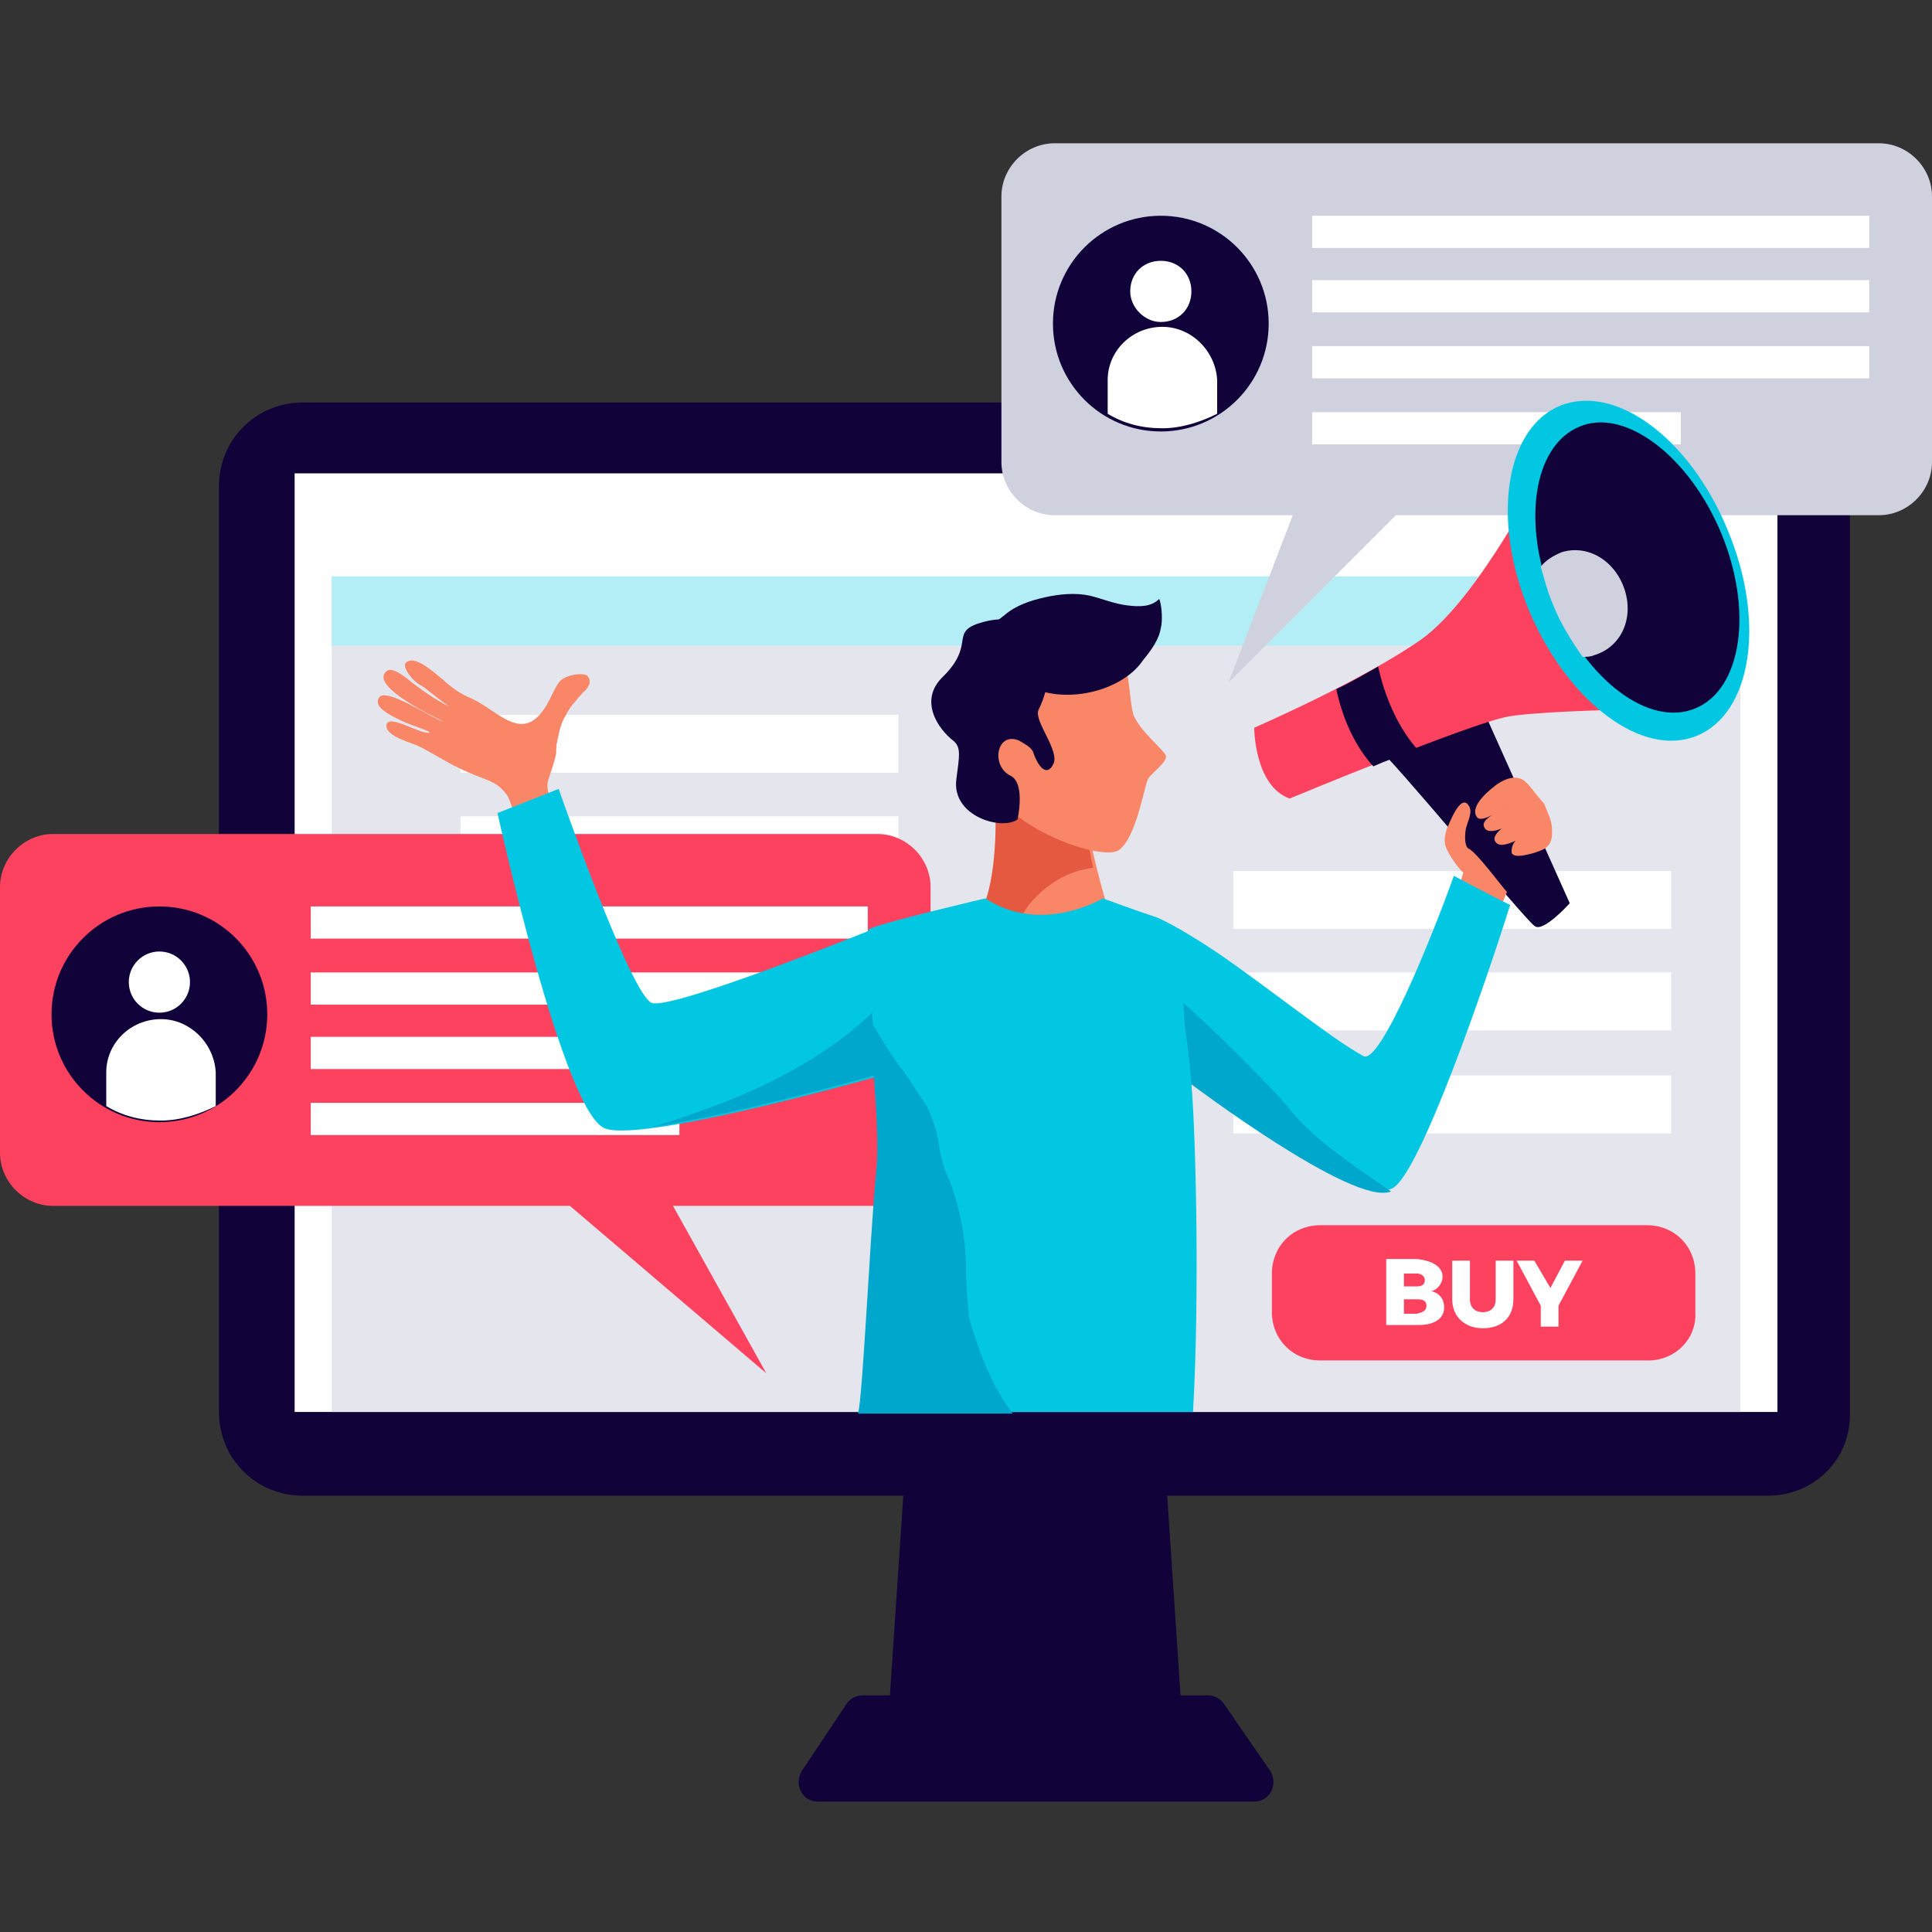 <?xml version="1.0" encoding="utf-8"?>
<!-- Generator: Adobe Illustrator 24.0.0, SVG Export Plug-In . SVG Version: 6.00 Build 0)  -->
<svg version="1.1" id="Layer_1" xmlns="http://www.w3.org/2000/svg" xmlns:xlink="http://www.w3.org/1999/xlink" x="0px" y="0px"
	 viewBox="0 0 120 120" style="enable-background:new 0 0 120 120;" xml:space="preserve">
<rect x="0" y="0" width="120" height="120" fill="#333333" stroke="none"/>
<style type="text/css">
	.st0{fill:#110239;}
	.st1{fill:#FEFEFE;}
	.st2{fill:#E5E6ED;}
	.st3{fill:#B3EEF6;}
	.st4{fill:#FD425F;}
	.st5{fill:#FFFFFF;}
	.st6{fill:#D0D1DE;}
	.st7{fill:#F88667;}
	.st8{fill:#E45940;}
	.st9{fill:#01C7E2;}
	.st10{fill:#00A7CC;}
</style>
<g>
	<g>
		<polygon class="st0" points="73.6,109.4 55,109.4 56.5,87 72.1,87 		"/>
		<path class="st0" d="M76,105.8c-0.2-0.3-0.6-0.5-1-0.5H64.7h-0.9H53.6c-0.4,0-0.8,0.2-1,0.5l-2.8,4.2c-0.5,0.8,0,1.9,1,1.9h13.1
			h0.9h13.1c1,0,1.5-1.1,1-1.9L76,105.8z"/>
		<path class="st0" d="M109.8,92.9H18.8c-2.9,0-5.2-2.3-5.2-5.2V30.2c0-2.9,2.3-5.2,5.2-5.2h90.9c2.9,0,5.2,2.3,5.2,5.2v57.5
			C115,90.6,112.7,92.9,109.8,92.9z"/>
		<rect x="18.3" y="29.4" class="st1" width="92.1" height="58.3"/>
		<rect x="20.6" y="35.8" class="st2" width="87.5" height="51.9"/>
		<rect x="20.6" y="35.8" class="st3" width="87.5" height="4.3"/>
		<rect x="76.6" y="54.1" class="st1" width="27.2" height="3.6"/>
		<rect x="76.6" y="60.4" class="st1" width="27.2" height="3.6"/>
		<rect x="76.6" y="66.8" class="st1" width="27.2" height="3.6"/>
		<rect x="28.6" y="44.4" class="st1" width="27.2" height="3.6"/>
		<rect x="28.6" y="50.7" class="st1" width="27.2" height="3.6"/>
	</g>
	<g>
		<g>
			<path class="st4" d="M54.5,51.8H3.3c-1.8,0-3.3,1.5-3.3,3.3v16.5c0,1.8,1.5,3.3,3.3,3.3h32.1l12.2,10.4l-5.8-10.4h12.7
				c1.8,0,3.3-1.5,3.3-3.3V55.1C57.8,53.3,56.3,51.8,54.5,51.8z"/>
			<rect x="19.3" y="56.3" class="st5" width="34.6" height="2"/>
			<rect x="19.3" y="60.4" class="st5" width="34.6" height="2"/>
			<rect x="19.3" y="64.4" class="st5" width="34.6" height="2"/>
			<rect x="19.3" y="68.5" class="st5" width="22.9" height="2"/>
			<path class="st0" d="M16.6,63c0,3.7-3,6.7-6.7,6.7s-6.7-3-6.7-6.7s3-6.7,6.7-6.7S16.6,59.3,16.6,63z"/>
			<ellipse class="st5" cx="9.9" cy="61" rx="1.9" ry="1.9"/>
			<path class="st5" d="M10,63.3L10,63.3c-1.9,0-3.4,1.5-3.4,3.3v2.1c1,0.6,2.1,0.9,3.4,0.9c1.2,0,2.4-0.4,3.4-0.9v-2.1
				C13.3,64.8,11.8,63.3,10,63.3z"/>
		</g>
		<g>
			<path class="st6" d="M116.7,8.9H65.5c-1.8,0-3.3,1.5-3.3,3.3v16.5c0,1.8,1.5,3.3,3.3,3.3h14.8l-4,10.4L86.7,32h30
				c1.8,0,3.3-1.5,3.3-3.3V12.2C120,10.4,118.5,8.9,116.7,8.9z"/>
			<rect x="81.5" y="13.4" class="st5" width="34.6" height="2"/>
			<rect x="81.5" y="17.4" class="st5" width="34.6" height="2"/>
			<rect x="81.5" y="21.5" class="st5" width="34.6" height="2"/>
			<rect x="81.5" y="25.6" class="st5" width="22.9" height="2"/>
			<path class="st0" d="M78.8,20.1c0,3.7-3,6.7-6.7,6.7c-3.7,0-6.7-3-6.7-6.7c0-3.7,3-6.7,6.7-6.7C75.8,13.4,78.8,16.4,78.8,20.1z"
				/>
			<path class="st5" d="M74,18.1c0,1.1-0.8,1.9-1.9,1.9c-1,0-1.9-0.9-1.9-1.9c0-1.1,0.8-1.9,1.9-1.9C73.2,16.2,74,17,74,18.1z"/>
			<path class="st5" d="M72.2,20.3L72.2,20.3c-1.9,0-3.4,1.5-3.4,3.3v2.1c1,0.6,2.1,0.9,3.4,0.9c1.2,0,2.4-0.4,3.4-0.9v-2.1
				C75.5,21.8,74,20.3,72.2,20.3z"/>
		</g>
	</g>
	<g>
		<path class="st4" d="M102.4,84.5H82c-1.7,0-3-1.3-3-3v-2.4c0-1.7,1.3-3,3-3h20.3c1.7,0,3,1.3,3,3v2.4
			C105.4,83.2,104,84.5,102.4,84.5z"/>
		<g>
			<path class="st5" d="M89.6,79.3c0,0.4-0.3,0.8-0.7,0.9c0.5,0.1,0.8,0.5,0.8,1c0,0.7-0.6,1.1-1.6,1.1h-2v-4.1h1.9
				C89,78.3,89.6,78.7,89.6,79.3z M88.5,79.5c0-0.2-0.2-0.4-0.5-0.4h-0.8v0.8H88C88.3,79.9,88.5,79.8,88.5,79.5z M88.6,81.1
				c0-0.3-0.2-0.4-0.6-0.4h-0.8v0.9H88C88.4,81.5,88.6,81.4,88.6,81.1z"/>
			<path class="st5" d="M92.1,81.5c0.5,0,0.8-0.3,0.8-0.8v-2.4H94v2.4c0,1.1-0.7,1.8-1.9,1.8c-1.1,0-1.9-0.7-1.9-1.8v-2.4h1.1v2.4
				C91.3,81.2,91.6,81.5,92.1,81.5z"/>
			<path class="st5" d="M96.8,81.1v1.3h-1.1v-1.3l-1.5-2.8h1.1l1,1.7l0.9-1.7h1.1L96.8,81.1z"/>
		</g>
	</g>
	<g>
		<path class="st7" d="M67.4,49.7c-1.4,0.3-2.8,0.3-4.1,0.2c-0.5,0-1-0.2-1.4-0.3c0.1,1.7,0.1,5.7-1.1,7.4c0,0,0.4,2,4,2
			c3.6,0.1,4-2.6,4-2.6S67.5,52.2,67.4,49.7z"/>
		<path class="st8" d="M60.7,57c0,0,0,0.1,0.1,0.1c0,0,0,0,0,0c0,0.1,0.1,0.1,0.1,0.2c0,0,0,0,0,0c0,0.1,0.1,0.2,0.2,0.3
			c0,0,0,0,0,0c0.2,0.2,0.4,0.4,0.6,0.6c0,0,0,0,0,0c0.1,0.1,0.3,0.2,0.5,0.3c0,0,0,0,0.1,0c0.2,0.1,0.4,0.2,0.6,0.2
			c0.1-0.9,0.5-1.8,1-2.5c1.1-1.3,2.4-2.1,4-2.3c-0.3-1.3-0.6-3-0.6-4.2c-1.4,0.3-2.8,0.3-4.1,0.2c-0.5,0-1-0.2-1.4-0.3
			C61.9,51.2,61.9,55.3,60.7,57C60.7,56.9,60.7,56.9,60.7,57C60.7,57,60.7,57,60.7,57z"/>
		<path class="st7" d="M62.5,40c0,0,5.8-1.7,6.8-0.3c0.9,1.4,0.8,3.7,1.1,4.7c0.4,1,1.8,2.1,2,2.5c0.2,0.4-1,1.2-1.1,1.5
			c-0.2,0.3-0.7,3.6-1.8,4.4c-1,0.7-6.5-1.2-7.8-3.8C60.3,46.4,60.9,40.9,62.5,40z"/>
		<path class="st0" d="M65.1,41.1c0,0,0.2,1.4-0.6,3c-0.3,0.7,1.4,2.6,0.9,3.4c-0.3,0.6-0.8,0.4-1.2-0.7c-0.1-0.4-0.6-0.6-0.9-0.8
			c-1.4-0.6-1.8,1.6-0.5,2.2c0.9,0.5,0.4,2.7,0.4,2.7c-1,0.7-4.1-0.2-3.8-2.5c0.2-1.5,0.3-2-0.2-2.4c-0.9-0.7-2.2-2.5-0.6-4
			c2.1-2.1,0.2-2.8,2.6-3.4C63.6,38,65.7,39.5,65.1,41.1z"/>
		<path class="st0" d="M60.8,39.8c0.1-0.5,1.1-1.2,1.6-1.6c0.7-0.6,1.6-0.9,2.5-1.1c0.9-0.2,1.9-0.3,2.8-0.1
			c0.8,0.2,1.5,0.5,2.3,0.6c0.8,0.1,1.5,0.1,2-0.4c0.2,0.5,0.2,1.5,0.1,1.8c-0.1,0.7-0.6,1.4-1.1,2c-1.2,1.8-4.4,2.7-6.7,1.8
			c-1.1-0.5-2.1-0.8-2.6-1.8C61.4,40.6,61.2,40.3,60.8,39.8z"/>
		<path class="st0" d="M91.9,43.6l5.6,12.5c0,0-1.7,1.9-2.2,1.4c-0.6-0.4-9-10.6-9.8-11.1C84.7,46,91.9,43.6,91.9,43.6z"/>
		<path class="st4" d="M77.9,45.2c0,0,0,3.6,2.2,4.4c0,0,11.3-4.7,13.6-5.1c2.3-0.4,10.5-0.5,10.5-0.5l-8.3-14.9c0,0-4,8-7.6,10.6
			C84.6,42.3,77.9,45.2,77.9,45.2z"/>
		<path class="st0" d="M85.3,47.6c0.9-0.4,1.8-0.7,2.7-1.1c-1.4-1.6-2.1-3.7-2.4-5.1c-0.9,0.5-1.7,1-2.6,1.4
			C83.4,44.7,84.2,46.4,85.3,47.6z"/>
		<path class="st9" d="M107.3,32.9c2.4,5.7,1.5,11.4-1.9,12.8c-3.4,1.4-8-2.1-10.4-7.7c-2.4-5.7-1.5-11.4,1.9-12.8
			C100.4,23.8,105,27.3,107.3,32.9z"/>
		<path class="st0" d="M106.9,33.1c2,4.8,1.3,9.7-1.6,10.9c-2.9,1.2-6.8-1.8-8.8-6.6c-2-4.8-1.3-9.7,1.6-10.9
			C100.9,25.3,104.9,28.3,106.9,33.1z"/>
		<path class="st7" d="M91.2,52.7c-0.3-0.2-0.2-1.2-0.1-1.4c0.1-0.4,0.4-0.9,0.1-1.3c-0.5-0.7-1.2,1.2-1.3,1.4
			c-0.2,0.5-0.2,0.9-0.1,1.2c0.1,0.3,0.7,1.3,1.1,1.6c-0.1,0.2-0.1,0.4-0.2,0.6c0.5,0.2,0.8,0.4,1.4,0.7c0.5,0.3,0.5,0.7,1,1.1
			l0.5-1.2C93.3,55.1,91.7,52.9,91.2,52.7z"/>
		<path class="st7" d="M94.8,48.6c-0.5-0.5-1.2-0.3-1.8,0.1c-0.4,0.3-1.7,1.3-1.3,2c0.3,0.6,1.9-0.7,1.9-0.7
			c-0.6,0.5-1.7,0.9-1.4,1.4c0.3,0.6,1.7-0.2,2-0.5c-0.3,0.1-1.9,1-1.2,1.5c0.4,0.3,1.6-0.4,1.9-0.6c-0.5,0.1-1.1,0.5-1,1.2
			c0.2,0.3,0.9,0.1,1.3,0c0.6-0.2,1.1-0.3,1.2-1.1c0-0.1,0-0.3,0-0.4c0-0.5-0.3-1.1-0.5-1.6C95.5,49.5,95.2,49,94.8,48.6z"/>
		<path class="st7" d="M35.4,52.7c-0.3-0.4-0.5-0.9-0.7-1.4c-0.1-0.4-0.2-0.8-0.4-1.3c-0.1-0.4-0.3-0.8-0.3-1.2
			c0-0.3,0.1-0.5,0.2-0.8c0.1-0.3,0.2-0.6,0.3-1c0.1-0.3,0-0.6,0.1-0.9c0.1-0.5,0.2-1.1,0.5-1.6c0.2-0.4,0.4-0.7,0.7-1
			c0.1-0.2,0.3-0.3,0.4-0.5c0.2-0.1,0.3-0.3,0.4-0.5c0.1-0.3-0.1-0.6-0.3-0.6c-0.5-0.1-1.3,0.1-1.6,0.5c-0.4,0.6-0.6,1.3-1.1,1.9
			c-1.4,1.7-2.8-0.3-4.5-1c-0.5-0.2-1.2-0.7-1.6-1.1c-0.3-0.2-1.6-1.5-2.2-1.1c-0.5,0.2,0.4,1.3,0.9,1.5c0.2,0.1,1.6,1.3,1.8,1.3
			c-0.4-0.1-1.5-0.8-2.4-1.5c-0.6-0.5-1.3-1-1.6-0.7c-1.1,0.9,3.1,2.9,3.5,3.1c-0.4,0-3.7-2.3-4-1.4c-0.2,0.5,0.5,0.9,1.1,1.2
			c0.7,0.4,1.9,0.7,2.1,0.9c-0.5,0.2-2.7-1.3-2.7-0.4c0,0.6,1.4,1,1.9,1.2c0.5,0.2,2.1,1.2,2.6,1.4c1.6,0.8,2.3,0.7,3,1.7
			c0.4,0.6,1.1,3.9,1.7,5.2L35.4,52.7z"/>
		<path class="st9" d="M90.3,54.4c-1.5,4.2-4.6,11.7-5.6,11.2c-1.9-1-6.1-4.4-9.2-6.5c-2.4-1.6-3.6-2.1-3.6-2.1l2.2,10.2
			c0,0,10.2,7.8,12.4,6.6c1.7-0.9,5.8-12.8,7.3-17.6C93.7,56.2,90.3,54.4,90.3,54.4z"/>
		<path class="st10" d="M80.2,69c-1.2-1.5-5.6-5.8-6.7-6.7l0.3,4.9c0,0,10.3,7.8,12.6,6.8C84.4,72.6,81.6,70.8,80.2,69z"/>
		<path class="st9" d="M54.5,57.6c0,0-12.6,5.1-14,4.7C39.2,61.9,34.7,49,34.7,49l-3.8,1.5c0,0,4.1,18.7,6.7,19.6
			c2.6,0.9,18.2-3.6,18.2-3.6S56,61.9,54.5,57.6z"/>
		<path class="st10" d="M43.8,68.9c-1.1,0.4-2.2,0.8-3.4,1.1c5.3-0.7,15.3-3.6,15.3-3.6s0.1-2.1-0.3-4.8
			C52.4,65.1,48,67.4,43.8,68.9z"/>
		<path class="st6" d="M100.9,36.6c-0.6-1.8-2.3-2.8-3.9-2.3c-0.5,0.2-1,0.5-1.3,0.9c0.2,0.7,0.4,1.5,0.7,2.2
			c0.5,1.3,1.2,2.4,1.9,3.4c0.2,0,0.5,0,0.7-0.1C100.7,40.2,101.5,38.4,100.9,36.6z"/>
		<g>
			<path class="st9" d="M54.6,72.9c-0.4,4.4-0.8,13.5-1.1,14.8h20.6c0.4-6.9,0.2-16.8-0.1-20.4C73.5,60.9,71.9,57,71.9,57
				s-1.5-0.5-3.4-1.2c0,0-3.8,2.3-7.3,0c0,0-6.4,1.5-7.2,1.9C53.4,58.1,55,68.2,54.6,72.9z"/>
			<path class="st10" d="M60,78.9c0-2-0.4-4.1-1.2-6c-0.2-0.4-0.3-0.9-0.4-1.3c-0.2-1.4-0.5-2.3-0.9-3c-0.5-0.7-0.9-1.4-1.4-2.1
				c-0.3-0.3-0.5-0.7-0.8-1.1c-0.4-0.6-1-1.6-1.3-2.2c0.2,3.2,0.7,7.5,0.4,9.8c-0.4,4.4-0.8,13.5-1.1,14.8h9.6
				c-1.2-1.6-2-3.5-2.7-5.9C60.1,80.9,60,79.9,60,78.9z"/>
		</g>
	</g>
</g>
</svg>
